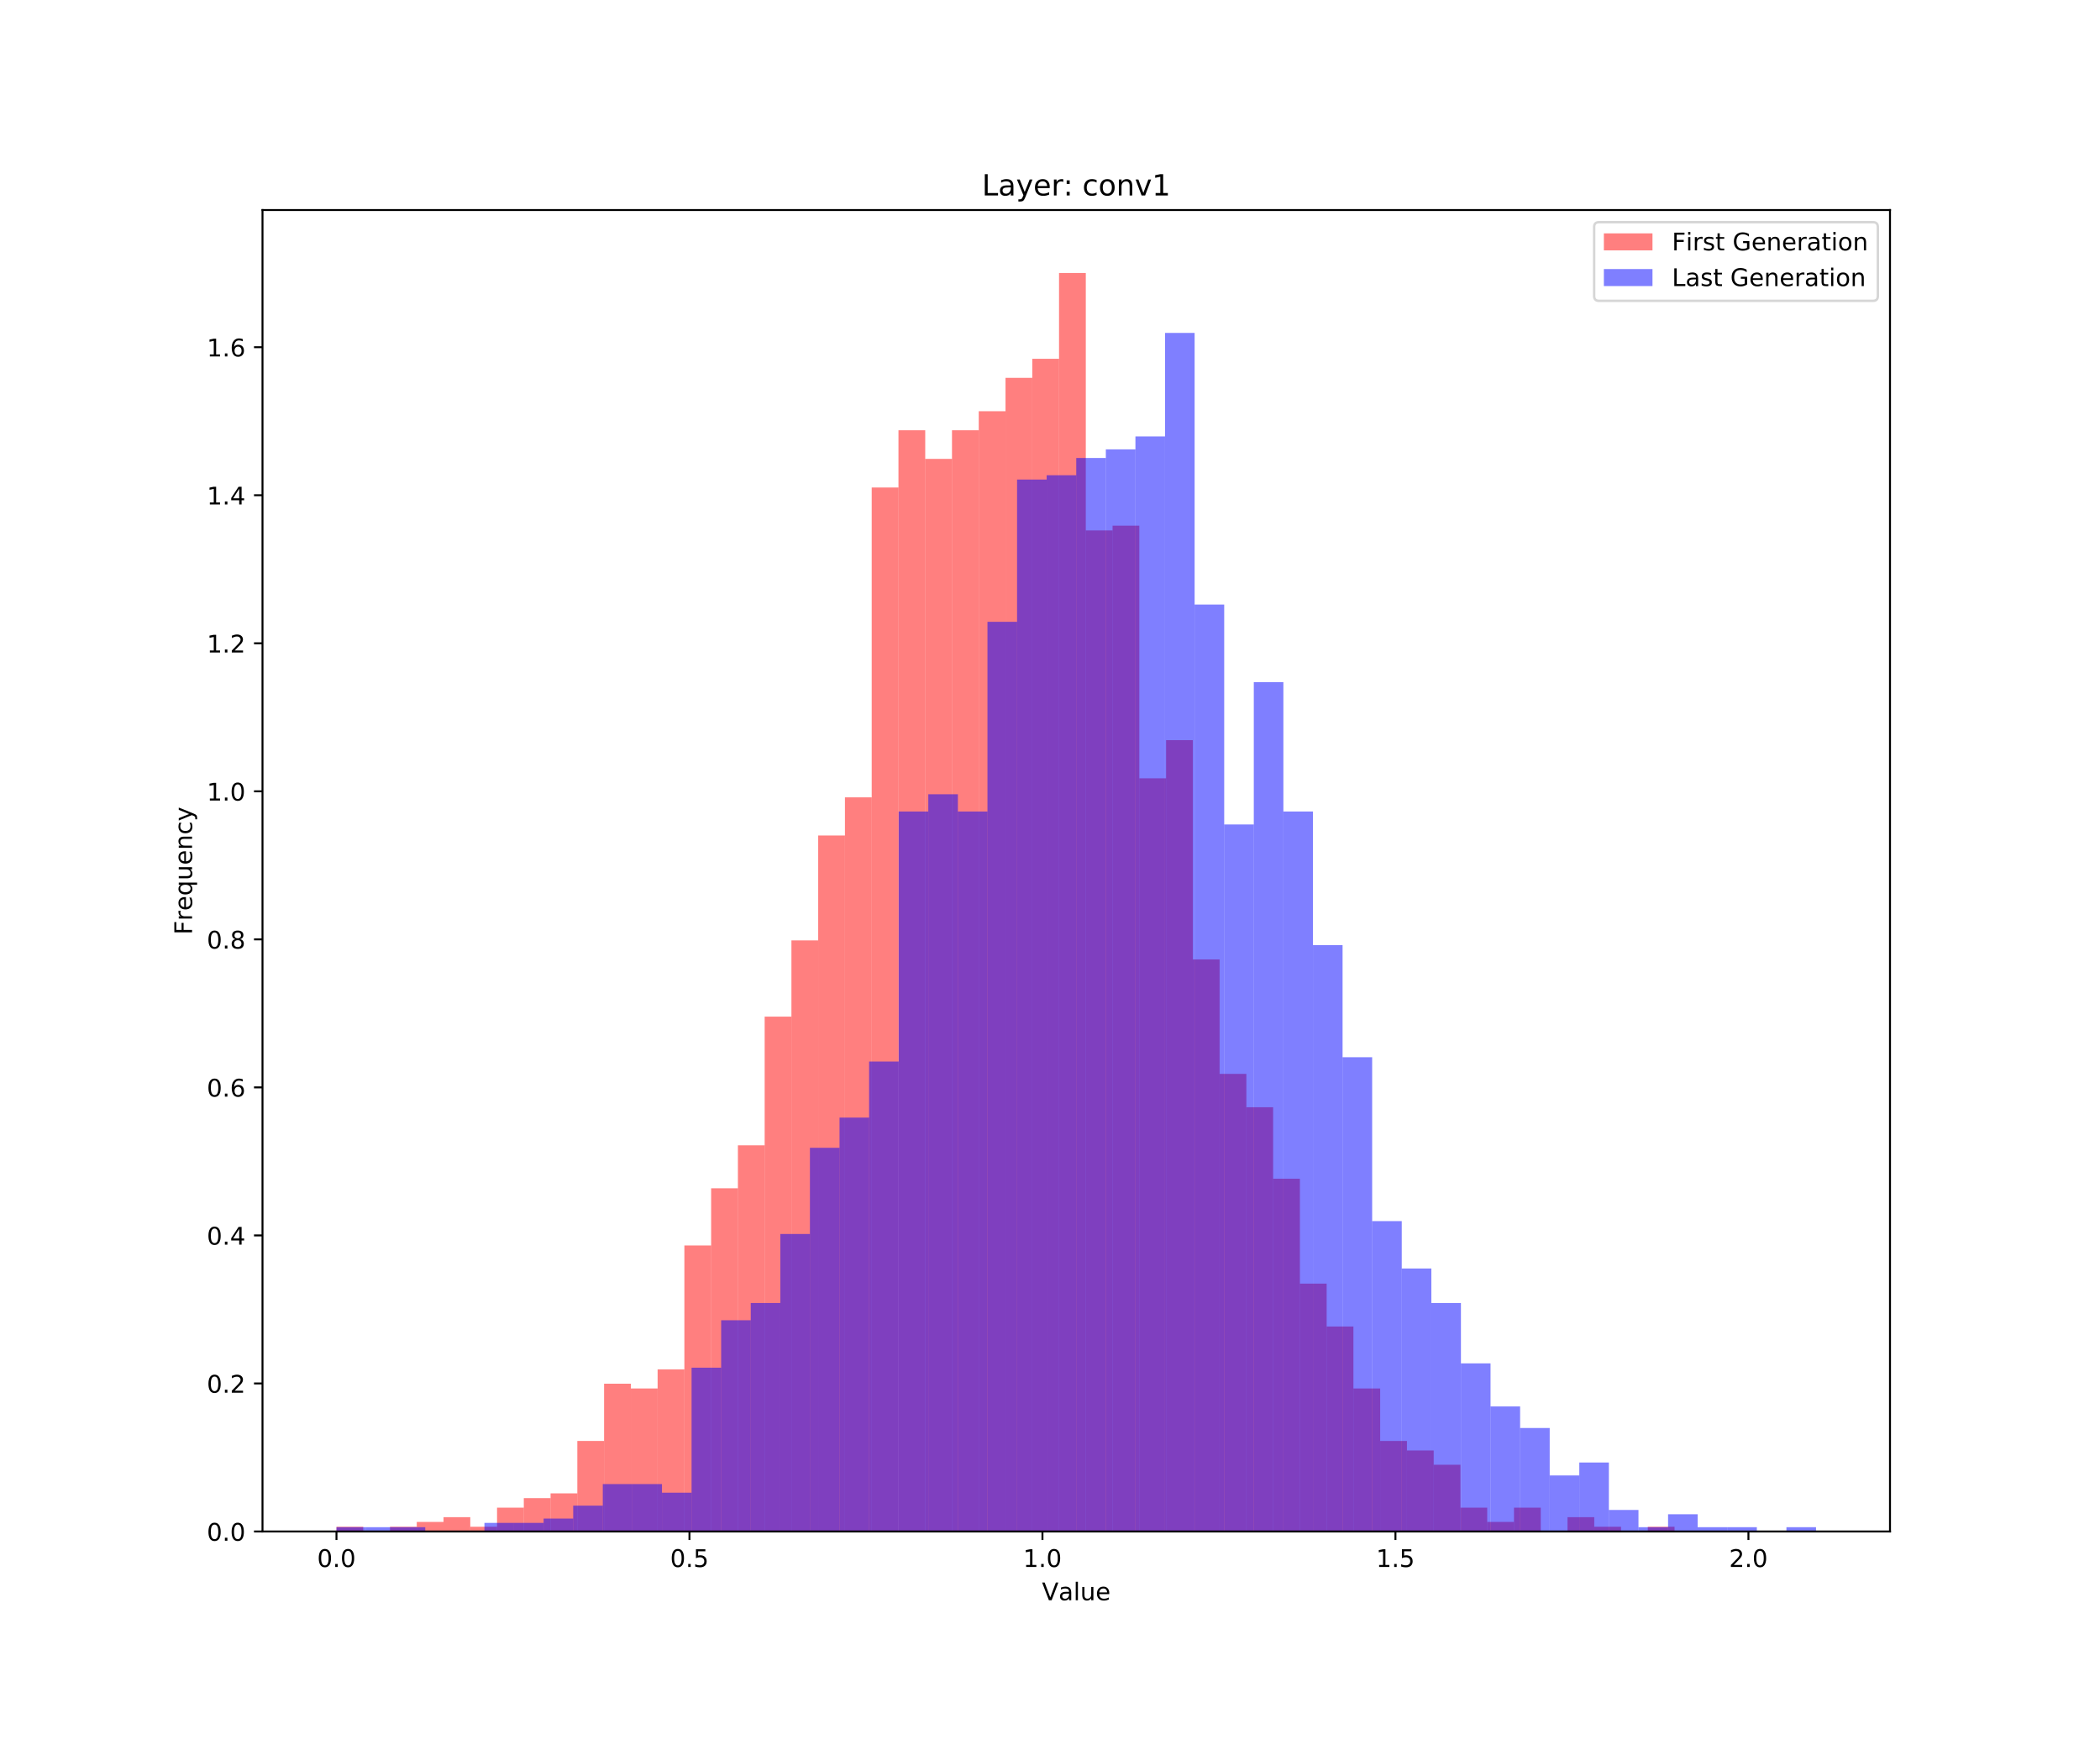 <?xml version="1.0" encoding="utf-8" standalone="no"?>
<!DOCTYPE svg PUBLIC "-//W3C//DTD SVG 1.1//EN"
  "http://www.w3.org/Graphics/SVG/1.1/DTD/svg11.dtd">
<!-- Created with matplotlib (https://matplotlib.org/) -->
<svg height="720pt" version="1.1" viewBox="0 0 864 720" width="864pt" xmlns="http://www.w3.org/2000/svg" xmlns:xlink="http://www.w3.org/1999/xlink">
 <defs>
  <style type="text/css">
*{stroke-linecap:butt;stroke-linejoin:round;white-space:pre;}
  </style>
 </defs>
 <g id="figure_1">
  <g id="patch_1">
   <path d="M 0 720 
L 864 720 
L 864 0 
L 0 0 
z
" style="fill:#ffffff;"/>
  </g>
  <g id="axes_1">
   <g id="patch_2">
    <path d="M 108 630 
L 777.6 630 
L 777.6 86.4 
L 108 86.4 
z
" style="fill:#ffffff;"/>
   </g>
   <g id="patch_3">
    <path clip-path="url(#pdf6b5f1005)" d="M 138.436 630 
L 149.447 630 
L 149.447 628.039 
L 138.436 628.039 
z
" style="fill:#ff0000;opacity:0.5;"/>
   </g>
   <g id="patch_4">
    <path clip-path="url(#pdf6b5f1005)" d="M 149.447 630 
L 160.457 630 
L 160.457 630 
L 149.447 630 
z
" style="fill:#ff0000;opacity:0.5;"/>
   </g>
   <g id="patch_5">
    <path clip-path="url(#pdf6b5f1005)" d="M 160.457 630 
L 171.468 630 
L 171.468 628.039 
L 160.457 628.039 
z
" style="fill:#ff0000;opacity:0.5;"/>
   </g>
   <g id="patch_6">
    <path clip-path="url(#pdf6b5f1005)" d="M 171.468 630 
L 182.478 630 
L 182.478 626.078 
L 171.468 626.078 
z
" style="fill:#ff0000;opacity:0.5;"/>
   </g>
   <g id="patch_7">
    <path clip-path="url(#pdf6b5f1005)" d="M 182.478 630 
L 193.488 630 
L 193.488 624.117 
L 182.478 624.117 
z
" style="fill:#ff0000;opacity:0.5;"/>
   </g>
   <g id="patch_8">
    <path clip-path="url(#pdf6b5f1005)" d="M 193.488 630 
L 204.499 630 
L 204.499 628.039 
L 193.488 628.039 
z
" style="fill:#ff0000;opacity:0.5;"/>
   </g>
   <g id="patch_9">
    <path clip-path="url(#pdf6b5f1005)" d="M 204.499 630 
L 215.509 630 
L 215.509 620.195 
L 204.499 620.195 
z
" style="fill:#ff0000;opacity:0.5;"/>
   </g>
   <g id="patch_10">
    <path clip-path="url(#pdf6b5f1005)" d="M 215.509 630 
L 226.52 630 
L 226.52 616.273 
L 215.509 616.273 
z
" style="fill:#ff0000;opacity:0.5;"/>
   </g>
   <g id="patch_11">
    <path clip-path="url(#pdf6b5f1005)" d="M 226.52 630 
L 237.53 630 
L 237.53 614.312 
L 226.52 614.312 
z
" style="fill:#ff0000;opacity:0.5;"/>
   </g>
   <g id="patch_12">
    <path clip-path="url(#pdf6b5f1005)" d="M 237.53 630 
L 248.541 630 
L 248.541 592.74 
L 237.53 592.74 
z
" style="fill:#ff0000;opacity:0.5;"/>
   </g>
   <g id="patch_13">
    <path clip-path="url(#pdf6b5f1005)" d="M 248.541 630 
L 259.551 630 
L 259.551 569.208 
L 248.541 569.208 
z
" style="fill:#ff0000;opacity:0.5;"/>
   </g>
   <g id="patch_14">
    <path clip-path="url(#pdf6b5f1005)" d="M 259.551 630 
L 270.561 630 
L 270.561 571.169 
L 259.551 571.169 
z
" style="fill:#ff0000;opacity:0.5;"/>
   </g>
   <g id="patch_15">
    <path clip-path="url(#pdf6b5f1005)" d="M 270.561 630 
L 281.572 630 
L 281.572 563.325 
L 270.561 563.325 
z
" style="fill:#ff0000;opacity:0.5;"/>
   </g>
   <g id="patch_16">
    <path clip-path="url(#pdf6b5f1005)" d="M 281.572 630 
L 292.582 630 
L 292.582 512.338 
L 281.572 512.338 
z
" style="fill:#ff0000;opacity:0.5;"/>
   </g>
   <g id="patch_17">
    <path clip-path="url(#pdf6b5f1005)" d="M 292.582 630 
L 303.593 630 
L 303.593 488.805 
L 292.582 488.805 
z
" style="fill:#ff0000;opacity:0.5;"/>
   </g>
   <g id="patch_18">
    <path clip-path="url(#pdf6b5f1005)" d="M 303.593 630 
L 314.603 630 
L 314.603 471.156 
L 303.593 471.156 
z
" style="fill:#ff0000;opacity:0.5;"/>
   </g>
   <g id="patch_19">
    <path clip-path="url(#pdf6b5f1005)" d="M 314.603 630 
L 325.614 630 
L 325.614 418.208 
L 314.603 418.208 
z
" style="fill:#ff0000;opacity:0.5;"/>
   </g>
   <g id="patch_20">
    <path clip-path="url(#pdf6b5f1005)" d="M 325.614 630 
L 336.624 630 
L 336.624 386.831 
L 325.614 386.831 
z
" style="fill:#ff0000;opacity:0.5;"/>
   </g>
   <g id="patch_21">
    <path clip-path="url(#pdf6b5f1005)" d="M 336.624 630 
L 347.634 630 
L 347.634 343.688 
L 336.624 343.688 
z
" style="fill:#ff0000;opacity:0.5;"/>
   </g>
   <g id="patch_22">
    <path clip-path="url(#pdf6b5f1005)" d="M 347.634 630 
L 358.645 630 
L 358.645 328 
L 347.634 328 
z
" style="fill:#ff0000;opacity:0.5;"/>
   </g>
   <g id="patch_23">
    <path clip-path="url(#pdf6b5f1005)" d="M 358.645 630 
L 369.655 630 
L 369.655 200.532 
L 358.645 200.532 
z
" style="fill:#ff0000;opacity:0.5;"/>
   </g>
   <g id="patch_24">
    <path clip-path="url(#pdf6b5f1005)" d="M 369.655 630 
L 380.666 630 
L 380.666 177 
L 369.655 177 
z
" style="fill:#ff0000;opacity:0.5;"/>
   </g>
   <g id="patch_25">
    <path clip-path="url(#pdf6b5f1005)" d="M 380.666 630 
L 391.676 630 
L 391.676 188.766 
L 380.666 188.766 
z
" style="fill:#ff0000;opacity:0.5;"/>
   </g>
   <g id="patch_26">
    <path clip-path="url(#pdf6b5f1005)" d="M 391.676 630 
L 402.687 630 
L 402.687 177 
L 391.676 177 
z
" style="fill:#ff0000;opacity:0.5;"/>
   </g>
   <g id="patch_27">
    <path clip-path="url(#pdf6b5f1005)" d="M 402.687 630 
L 413.697 630 
L 413.697 169.156 
L 402.687 169.156 
z
" style="fill:#ff0000;opacity:0.5;"/>
   </g>
   <g id="patch_28">
    <path clip-path="url(#pdf6b5f1005)" d="M 413.697 630 
L 424.707 630 
L 424.707 155.429 
L 413.697 155.429 
z
" style="fill:#ff0000;opacity:0.5;"/>
   </g>
   <g id="patch_29">
    <path clip-path="url(#pdf6b5f1005)" d="M 424.707 630 
L 435.718 630 
L 435.718 147.584 
L 424.707 147.584 
z
" style="fill:#ff0000;opacity:0.5;"/>
   </g>
   <g id="patch_30">
    <path clip-path="url(#pdf6b5f1005)" d="M 435.718 630 
L 446.728 630 
L 446.728 112.286 
L 435.718 112.286 
z
" style="fill:#ff0000;opacity:0.5;"/>
   </g>
   <g id="patch_31">
    <path clip-path="url(#pdf6b5f1005)" d="M 446.728 630 
L 457.739 630 
L 457.739 218.182 
L 446.728 218.182 
z
" style="fill:#ff0000;opacity:0.5;"/>
   </g>
   <g id="patch_32">
    <path clip-path="url(#pdf6b5f1005)" d="M 457.739 630 
L 468.749 630 
L 468.749 216.221 
L 457.739 216.221 
z
" style="fill:#ff0000;opacity:0.5;"/>
   </g>
   <g id="patch_33">
    <path clip-path="url(#pdf6b5f1005)" d="M 468.749 630 
L 479.76 630 
L 479.76 320.156 
L 468.749 320.156 
z
" style="fill:#ff0000;opacity:0.5;"/>
   </g>
   <g id="patch_34">
    <path clip-path="url(#pdf6b5f1005)" d="M 479.76 630 
L 490.77 630 
L 490.77 304.468 
L 479.76 304.468 
z
" style="fill:#ff0000;opacity:0.5;"/>
   </g>
   <g id="patch_35">
    <path clip-path="url(#pdf6b5f1005)" d="M 490.77 630 
L 501.78 630 
L 501.78 394.675 
L 490.77 394.675 
z
" style="fill:#ff0000;opacity:0.5;"/>
   </g>
   <g id="patch_36">
    <path clip-path="url(#pdf6b5f1005)" d="M 501.78 630 
L 512.791 630 
L 512.791 441.74 
L 501.78 441.74 
z
" style="fill:#ff0000;opacity:0.5;"/>
   </g>
   <g id="patch_37">
    <path clip-path="url(#pdf6b5f1005)" d="M 512.791 630 
L 523.801 630 
L 523.801 455.468 
L 512.791 455.468 
z
" style="fill:#ff0000;opacity:0.5;"/>
   </g>
   <g id="patch_38">
    <path clip-path="url(#pdf6b5f1005)" d="M 523.801 630 
L 534.812 630 
L 534.812 484.883 
L 523.801 484.883 
z
" style="fill:#ff0000;opacity:0.5;"/>
   </g>
   <g id="patch_39">
    <path clip-path="url(#pdf6b5f1005)" d="M 534.812 630 
L 545.822 630 
L 545.822 528.026 
L 534.812 528.026 
z
" style="fill:#ff0000;opacity:0.5;"/>
   </g>
   <g id="patch_40">
    <path clip-path="url(#pdf6b5f1005)" d="M 545.822 630 
L 556.833 630 
L 556.833 545.675 
L 545.822 545.675 
z
" style="fill:#ff0000;opacity:0.5;"/>
   </g>
   <g id="patch_41">
    <path clip-path="url(#pdf6b5f1005)" d="M 556.833 630 
L 567.843 630 
L 567.843 571.169 
L 556.833 571.169 
z
" style="fill:#ff0000;opacity:0.5;"/>
   </g>
   <g id="patch_42">
    <path clip-path="url(#pdf6b5f1005)" d="M 567.843 630 
L 578.853 630 
L 578.853 592.74 
L 567.843 592.74 
z
" style="fill:#ff0000;opacity:0.5;"/>
   </g>
   <g id="patch_43">
    <path clip-path="url(#pdf6b5f1005)" d="M 578.853 630 
L 589.864 630 
L 589.864 596.662 
L 578.853 596.662 
z
" style="fill:#ff0000;opacity:0.5;"/>
   </g>
   <g id="patch_44">
    <path clip-path="url(#pdf6b5f1005)" d="M 589.864 630 
L 600.874 630 
L 600.874 602.545 
L 589.864 602.545 
z
" style="fill:#ff0000;opacity:0.5;"/>
   </g>
   <g id="patch_45">
    <path clip-path="url(#pdf6b5f1005)" d="M 600.874 630 
L 611.885 630 
L 611.885 620.195 
L 600.874 620.195 
z
" style="fill:#ff0000;opacity:0.5;"/>
   </g>
   <g id="patch_46">
    <path clip-path="url(#pdf6b5f1005)" d="M 611.885 630 
L 622.895 630 
L 622.895 626.078 
L 611.885 626.078 
z
" style="fill:#ff0000;opacity:0.5;"/>
   </g>
   <g id="patch_47">
    <path clip-path="url(#pdf6b5f1005)" d="M 622.895 630 
L 633.906 630 
L 633.906 620.195 
L 622.895 620.195 
z
" style="fill:#ff0000;opacity:0.5;"/>
   </g>
   <g id="patch_48">
    <path clip-path="url(#pdf6b5f1005)" d="M 633.906 630 
L 644.916 630 
L 644.916 630 
L 633.906 630 
z
" style="fill:#ff0000;opacity:0.5;"/>
   </g>
   <g id="patch_49">
    <path clip-path="url(#pdf6b5f1005)" d="M 644.916 630 
L 655.926 630 
L 655.926 624.117 
L 644.916 624.117 
z
" style="fill:#ff0000;opacity:0.5;"/>
   </g>
   <g id="patch_50">
    <path clip-path="url(#pdf6b5f1005)" d="M 655.926 630 
L 666.937 630 
L 666.937 628.039 
L 655.926 628.039 
z
" style="fill:#ff0000;opacity:0.5;"/>
   </g>
   <g id="patch_51">
    <path clip-path="url(#pdf6b5f1005)" d="M 666.937 630 
L 677.947 630 
L 677.947 630 
L 666.937 630 
z
" style="fill:#ff0000;opacity:0.5;"/>
   </g>
   <g id="patch_52">
    <path clip-path="url(#pdf6b5f1005)" d="M 677.947 630 
L 688.958 630 
L 688.958 628.039 
L 677.947 628.039 
z
" style="fill:#ff0000;opacity:0.5;"/>
   </g>
   <g id="patch_53">
    <path clip-path="url(#pdf6b5f1005)" d="M 138.436 630 
L 150.611 630 
L 150.611 628.226 
L 138.436 628.226 
z
" style="fill:#0000ff;opacity:0.5;"/>
   </g>
   <g id="patch_54">
    <path clip-path="url(#pdf6b5f1005)" d="M 150.611 630 
L 162.785 630 
L 162.785 628.226 
L 150.611 628.226 
z
" style="fill:#0000ff;opacity:0.5;"/>
   </g>
   <g id="patch_55">
    <path clip-path="url(#pdf6b5f1005)" d="M 162.785 630 
L 174.96 630 
L 174.96 628.226 
L 162.785 628.226 
z
" style="fill:#0000ff;opacity:0.5;"/>
   </g>
   <g id="patch_56">
    <path clip-path="url(#pdf6b5f1005)" d="M 174.96 630 
L 187.135 630 
L 187.135 630 
L 174.96 630 
z
" style="fill:#0000ff;opacity:0.5;"/>
   </g>
   <g id="patch_57">
    <path clip-path="url(#pdf6b5f1005)" d="M 187.135 630 
L 199.309 630 
L 199.309 630 
L 187.135 630 
z
" style="fill:#0000ff;opacity:0.5;"/>
   </g>
   <g id="patch_58">
    <path clip-path="url(#pdf6b5f1005)" d="M 199.309 630 
L 211.484 630 
L 211.484 626.453 
L 199.309 626.453 
z
" style="fill:#0000ff;opacity:0.5;"/>
   </g>
   <g id="patch_59">
    <path clip-path="url(#pdf6b5f1005)" d="M 211.484 630 
L 223.658 630 
L 223.658 626.453 
L 211.484 626.453 
z
" style="fill:#0000ff;opacity:0.5;"/>
   </g>
   <g id="patch_60">
    <path clip-path="url(#pdf6b5f1005)" d="M 223.658 630 
L 235.833 630 
L 235.833 624.679 
L 223.658 624.679 
z
" style="fill:#0000ff;opacity:0.5;"/>
   </g>
   <g id="patch_61">
    <path clip-path="url(#pdf6b5f1005)" d="M 235.833 630 
L 248.007 630 
L 248.007 619.359 
L 235.833 619.359 
z
" style="fill:#0000ff;opacity:0.5;"/>
   </g>
   <g id="patch_62">
    <path clip-path="url(#pdf6b5f1005)" d="M 248.007 630 
L 260.182 630 
L 260.182 610.491 
L 248.007 610.491 
z
" style="fill:#0000ff;opacity:0.5;"/>
   </g>
   <g id="patch_63">
    <path clip-path="url(#pdf6b5f1005)" d="M 260.182 630 
L 272.356 630 
L 272.356 610.491 
L 260.182 610.491 
z
" style="fill:#0000ff;opacity:0.5;"/>
   </g>
   <g id="patch_64">
    <path clip-path="url(#pdf6b5f1005)" d="M 272.356 630 
L 284.531 630 
L 284.531 614.038 
L 272.356 614.038 
z
" style="fill:#0000ff;opacity:0.5;"/>
   </g>
   <g id="patch_65">
    <path clip-path="url(#pdf6b5f1005)" d="M 284.531 630 
L 296.705 630 
L 296.705 562.606 
L 284.531 562.606 
z
" style="fill:#0000ff;opacity:0.5;"/>
   </g>
   <g id="patch_66">
    <path clip-path="url(#pdf6b5f1005)" d="M 296.705 630 
L 308.88 630 
L 308.88 543.097 
L 296.705 543.097 
z
" style="fill:#0000ff;opacity:0.5;"/>
   </g>
   <g id="patch_67">
    <path clip-path="url(#pdf6b5f1005)" d="M 308.88 630 
L 321.055 630 
L 321.055 536.003 
L 308.88 536.003 
z
" style="fill:#0000ff;opacity:0.5;"/>
   </g>
   <g id="patch_68">
    <path clip-path="url(#pdf6b5f1005)" d="M 321.055 630 
L 333.229 630 
L 333.229 507.627 
L 321.055 507.627 
z
" style="fill:#0000ff;opacity:0.5;"/>
   </g>
   <g id="patch_69">
    <path clip-path="url(#pdf6b5f1005)" d="M 333.229 630 
L 345.404 630 
L 345.404 472.156 
L 333.229 472.156 
z
" style="fill:#0000ff;opacity:0.5;"/>
   </g>
   <g id="patch_70">
    <path clip-path="url(#pdf6b5f1005)" d="M 345.404 630 
L 357.578 630 
L 357.578 459.741 
L 345.404 459.741 
z
" style="fill:#0000ff;opacity:0.5;"/>
   </g>
   <g id="patch_71">
    <path clip-path="url(#pdf6b5f1005)" d="M 357.578 630 
L 369.753 630 
L 369.753 436.686 
L 357.578 436.686 
z
" style="fill:#0000ff;opacity:0.5;"/>
   </g>
   <g id="patch_72">
    <path clip-path="url(#pdf6b5f1005)" d="M 369.753 630 
L 381.927 630 
L 381.927 333.821 
L 369.753 333.821 
z
" style="fill:#0000ff;opacity:0.5;"/>
   </g>
   <g id="patch_73">
    <path clip-path="url(#pdf6b5f1005)" d="M 381.927 630 
L 394.102 630 
L 394.102 326.727 
L 381.927 326.727 
z
" style="fill:#0000ff;opacity:0.5;"/>
   </g>
   <g id="patch_74">
    <path clip-path="url(#pdf6b5f1005)" d="M 394.102 630 
L 406.276 630 
L 406.276 333.821 
L 394.102 333.821 
z
" style="fill:#0000ff;opacity:0.5;"/>
   </g>
   <g id="patch_75">
    <path clip-path="url(#pdf6b5f1005)" d="M 406.276 630 
L 418.451 630 
L 418.451 255.786 
L 406.276 255.786 
z
" style="fill:#0000ff;opacity:0.5;"/>
   </g>
   <g id="patch_76">
    <path clip-path="url(#pdf6b5f1005)" d="M 418.451 630 
L 430.625 630 
L 430.625 197.26 
L 418.451 197.26 
z
" style="fill:#0000ff;opacity:0.5;"/>
   </g>
   <g id="patch_77">
    <path clip-path="url(#pdf6b5f1005)" d="M 430.625 630 
L 442.8 630 
L 442.8 195.486 
L 430.625 195.486 
z
" style="fill:#0000ff;opacity:0.5;"/>
   </g>
   <g id="patch_78">
    <path clip-path="url(#pdf6b5f1005)" d="M 442.8 630 
L 454.975 630 
L 454.975 188.392 
L 442.8 188.392 
z
" style="fill:#0000ff;opacity:0.5;"/>
   </g>
   <g id="patch_79">
    <path clip-path="url(#pdf6b5f1005)" d="M 454.975 630 
L 467.149 630 
L 467.149 184.845 
L 454.975 184.845 
z
" style="fill:#0000ff;opacity:0.5;"/>
   </g>
   <g id="patch_80">
    <path clip-path="url(#pdf6b5f1005)" d="M 467.149 630 
L 479.324 630 
L 479.324 179.524 
L 467.149 179.524 
z
" style="fill:#0000ff;opacity:0.5;"/>
   </g>
   <g id="patch_81">
    <path clip-path="url(#pdf6b5f1005)" d="M 479.324 630 
L 491.498 630 
L 491.498 136.96 
L 479.324 136.96 
z
" style="fill:#0000ff;opacity:0.5;"/>
   </g>
   <g id="patch_82">
    <path clip-path="url(#pdf6b5f1005)" d="M 491.498 630 
L 503.673 630 
L 503.673 248.692 
L 491.498 248.692 
z
" style="fill:#0000ff;opacity:0.5;"/>
   </g>
   <g id="patch_83">
    <path clip-path="url(#pdf6b5f1005)" d="M 503.673 630 
L 515.847 630 
L 515.847 339.142 
L 503.673 339.142 
z
" style="fill:#0000ff;opacity:0.5;"/>
   </g>
   <g id="patch_84">
    <path clip-path="url(#pdf6b5f1005)" d="M 515.847 630 
L 528.022 630 
L 528.022 280.615 
L 515.847 280.615 
z
" style="fill:#0000ff;opacity:0.5;"/>
   </g>
   <g id="patch_85">
    <path clip-path="url(#pdf6b5f1005)" d="M 528.022 630 
L 540.196 630 
L 540.196 333.821 
L 528.022 333.821 
z
" style="fill:#0000ff;opacity:0.5;"/>
   </g>
   <g id="patch_86">
    <path clip-path="url(#pdf6b5f1005)" d="M 540.196 630 
L 552.371 630 
L 552.371 388.8 
L 540.196 388.8 
z
" style="fill:#0000ff;opacity:0.5;"/>
   </g>
   <g id="patch_87">
    <path clip-path="url(#pdf6b5f1005)" d="M 552.371 630 
L 564.545 630 
L 564.545 434.912 
L 552.371 434.912 
z
" style="fill:#0000ff;opacity:0.5;"/>
   </g>
   <g id="patch_88">
    <path clip-path="url(#pdf6b5f1005)" d="M 564.545 630 
L 576.72 630 
L 576.72 502.306 
L 564.545 502.306 
z
" style="fill:#0000ff;opacity:0.5;"/>
   </g>
   <g id="patch_89">
    <path clip-path="url(#pdf6b5f1005)" d="M 576.72 630 
L 588.895 630 
L 588.895 521.815 
L 576.72 521.815 
z
" style="fill:#0000ff;opacity:0.5;"/>
   </g>
   <g id="patch_90">
    <path clip-path="url(#pdf6b5f1005)" d="M 588.895 630 
L 601.069 630 
L 601.069 536.003 
L 588.895 536.003 
z
" style="fill:#0000ff;opacity:0.5;"/>
   </g>
   <g id="patch_91">
    <path clip-path="url(#pdf6b5f1005)" d="M 601.069 630 
L 613.244 630 
L 613.244 560.832 
L 601.069 560.832 
z
" style="fill:#0000ff;opacity:0.5;"/>
   </g>
   <g id="patch_92">
    <path clip-path="url(#pdf6b5f1005)" d="M 613.244 630 
L 625.418 630 
L 625.418 578.568 
L 613.244 578.568 
z
" style="fill:#0000ff;opacity:0.5;"/>
   </g>
   <g id="patch_93">
    <path clip-path="url(#pdf6b5f1005)" d="M 625.418 630 
L 637.593 630 
L 637.593 587.435 
L 625.418 587.435 
z
" style="fill:#0000ff;opacity:0.5;"/>
   </g>
   <g id="patch_94">
    <path clip-path="url(#pdf6b5f1005)" d="M 637.593 630 
L 649.767 630 
L 649.767 606.944 
L 637.593 606.944 
z
" style="fill:#0000ff;opacity:0.5;"/>
   </g>
   <g id="patch_95">
    <path clip-path="url(#pdf6b5f1005)" d="M 649.767 630 
L 661.942 630 
L 661.942 601.624 
L 649.767 601.624 
z
" style="fill:#0000ff;opacity:0.5;"/>
   </g>
   <g id="patch_96">
    <path clip-path="url(#pdf6b5f1005)" d="M 661.942 630 
L 674.116 630 
L 674.116 621.132 
L 661.942 621.132 
z
" style="fill:#0000ff;opacity:0.5;"/>
   </g>
   <g id="patch_97">
    <path clip-path="url(#pdf6b5f1005)" d="M 674.116 630 
L 686.291 630 
L 686.291 628.226 
L 674.116 628.226 
z
" style="fill:#0000ff;opacity:0.5;"/>
   </g>
   <g id="patch_98">
    <path clip-path="url(#pdf6b5f1005)" d="M 686.291 630 
L 698.465 630 
L 698.465 622.906 
L 686.291 622.906 
z
" style="fill:#0000ff;opacity:0.5;"/>
   </g>
   <g id="patch_99">
    <path clip-path="url(#pdf6b5f1005)" d="M 698.465 630 
L 710.64 630 
L 710.64 628.226 
L 698.465 628.226 
z
" style="fill:#0000ff;opacity:0.5;"/>
   </g>
   <g id="patch_100">
    <path clip-path="url(#pdf6b5f1005)" d="M 710.64 630 
L 722.815 630 
L 722.815 628.226 
L 710.64 628.226 
z
" style="fill:#0000ff;opacity:0.5;"/>
   </g>
   <g id="patch_101">
    <path clip-path="url(#pdf6b5f1005)" d="M 722.815 630 
L 734.989 630 
L 734.989 630 
L 722.815 630 
z
" style="fill:#0000ff;opacity:0.5;"/>
   </g>
   <g id="patch_102">
    <path clip-path="url(#pdf6b5f1005)" d="M 734.989 630 
L 747.164 630 
L 747.164 628.226 
L 734.989 628.226 
z
" style="fill:#0000ff;opacity:0.5;"/>
   </g>
   <g id="matplotlib.axis_1">
    <g id="xtick_1">
     <g id="line2d_1">
      <defs>
       <path d="M 0 0 
L 0 3.5 
" id="mfa0a3b4ade" style="stroke:#000000;stroke-width:0.8;"/>
      </defs>
      <g>
       <use style="stroke:#000000;stroke-width:0.8;" x="138.436" xlink:href="#mfa0a3b4ade" y="630"/>
      </g>
     </g>
     <g id="text_1">
      <!-- 0.0 -->
      <defs>
       <path d="M 31.781 66.406 
Q 24.172 66.406 20.328 58.906 
Q 16.5 51.422 16.5 36.375 
Q 16.5 21.391 20.328 13.891 
Q 24.172 6.391 31.781 6.391 
Q 39.453 6.391 43.281 13.891 
Q 47.125 21.391 47.125 36.375 
Q 47.125 51.422 43.281 58.906 
Q 39.453 66.406 31.781 66.406 
z
M 31.781 74.219 
Q 44.047 74.219 50.516 64.516 
Q 56.984 54.828 56.984 36.375 
Q 56.984 17.969 50.516 8.266 
Q 44.047 -1.422 31.781 -1.422 
Q 19.531 -1.422 13.062 8.266 
Q 6.594 17.969 6.594 36.375 
Q 6.594 54.828 13.062 64.516 
Q 19.531 74.219 31.781 74.219 
z
" id="DejaVuSans-48"/>
       <path d="M 10.688 12.406 
L 21 12.406 
L 21 0 
L 10.688 0 
z
" id="DejaVuSans-46"/>
      </defs>
      <g transform="translate(130.485 644.598)scale(0.1 -0.1)">
       <use xlink:href="#DejaVuSans-48"/>
       <use x="63.623" xlink:href="#DejaVuSans-46"/>
       <use x="95.41" xlink:href="#DejaVuSans-48"/>
      </g>
     </g>
    </g>
    <g id="xtick_2">
     <g id="line2d_2">
      <g>
       <use style="stroke:#000000;stroke-width:0.8;" x="283.666" xlink:href="#mfa0a3b4ade" y="630"/>
      </g>
     </g>
     <g id="text_2">
      <!-- 0.5 -->
      <defs>
       <path d="M 10.797 72.906 
L 49.516 72.906 
L 49.516 64.594 
L 19.828 64.594 
L 19.828 46.734 
Q 21.969 47.469 24.109 47.828 
Q 26.266 48.188 28.422 48.188 
Q 40.625 48.188 47.75 41.5 
Q 54.891 34.812 54.891 23.391 
Q 54.891 11.625 47.562 5.094 
Q 40.234 -1.422 26.906 -1.422 
Q 22.312 -1.422 17.547 -0.641 
Q 12.797 0.141 7.719 1.703 
L 7.719 11.625 
Q 12.109 9.234 16.797 8.062 
Q 21.484 6.891 26.703 6.891 
Q 35.156 6.891 40.078 11.328 
Q 45.016 15.766 45.016 23.391 
Q 45.016 31 40.078 35.438 
Q 35.156 39.891 26.703 39.891 
Q 22.75 39.891 18.812 39.016 
Q 14.891 38.141 10.797 36.281 
z
" id="DejaVuSans-53"/>
      </defs>
      <g transform="translate(275.714 644.598)scale(0.1 -0.1)">
       <use xlink:href="#DejaVuSans-48"/>
       <use x="63.623" xlink:href="#DejaVuSans-46"/>
       <use x="95.41" xlink:href="#DejaVuSans-53"/>
      </g>
     </g>
    </g>
    <g id="xtick_3">
     <g id="line2d_3">
      <g>
       <use style="stroke:#000000;stroke-width:0.8;" x="428.896" xlink:href="#mfa0a3b4ade" y="630"/>
      </g>
     </g>
     <g id="text_3">
      <!-- 1.0 -->
      <defs>
       <path d="M 12.406 8.297 
L 28.516 8.297 
L 28.516 63.922 
L 10.984 60.406 
L 10.984 69.391 
L 28.422 72.906 
L 38.281 72.906 
L 38.281 8.297 
L 54.391 8.297 
L 54.391 0 
L 12.406 0 
z
" id="DejaVuSans-49"/>
      </defs>
      <g transform="translate(420.944 644.598)scale(0.1 -0.1)">
       <use xlink:href="#DejaVuSans-49"/>
       <use x="63.623" xlink:href="#DejaVuSans-46"/>
       <use x="95.41" xlink:href="#DejaVuSans-48"/>
      </g>
     </g>
    </g>
    <g id="xtick_4">
     <g id="line2d_4">
      <g>
       <use style="stroke:#000000;stroke-width:0.8;" x="574.125" xlink:href="#mfa0a3b4ade" y="630"/>
      </g>
     </g>
     <g id="text_4">
      <!-- 1.5 -->
      <g transform="translate(566.174 644.598)scale(0.1 -0.1)">
       <use xlink:href="#DejaVuSans-49"/>
       <use x="63.623" xlink:href="#DejaVuSans-46"/>
       <use x="95.41" xlink:href="#DejaVuSans-53"/>
      </g>
     </g>
    </g>
    <g id="xtick_5">
     <g id="line2d_5">
      <g>
       <use style="stroke:#000000;stroke-width:0.8;" x="719.355" xlink:href="#mfa0a3b4ade" y="630"/>
      </g>
     </g>
     <g id="text_5">
      <!-- 2.0 -->
      <defs>
       <path d="M 19.188 8.297 
L 53.609 8.297 
L 53.609 0 
L 7.328 0 
L 7.328 8.297 
Q 12.938 14.109 22.625 23.891 
Q 32.328 33.688 34.812 36.531 
Q 39.547 41.844 41.422 45.531 
Q 43.312 49.219 43.312 52.781 
Q 43.312 58.594 39.234 62.25 
Q 35.156 65.922 28.609 65.922 
Q 23.969 65.922 18.812 64.312 
Q 13.672 62.703 7.812 59.422 
L 7.812 69.391 
Q 13.766 71.781 18.938 73 
Q 24.125 74.219 28.422 74.219 
Q 39.75 74.219 46.484 68.547 
Q 53.219 62.891 53.219 53.422 
Q 53.219 48.922 51.531 44.891 
Q 49.859 40.875 45.406 35.406 
Q 44.188 33.984 37.641 27.219 
Q 31.109 20.453 19.188 8.297 
z
" id="DejaVuSans-50"/>
      </defs>
      <g transform="translate(711.403 644.598)scale(0.1 -0.1)">
       <use xlink:href="#DejaVuSans-50"/>
       <use x="63.623" xlink:href="#DejaVuSans-46"/>
       <use x="95.41" xlink:href="#DejaVuSans-48"/>
      </g>
     </g>
    </g>
    <g id="text_6">
     <!-- Value -->
     <defs>
      <path d="M 28.609 0 
L 0.781 72.906 
L 11.078 72.906 
L 34.188 11.531 
L 57.328 72.906 
L 67.578 72.906 
L 39.797 0 
z
" id="DejaVuSans-86"/>
      <path d="M 34.281 27.484 
Q 23.391 27.484 19.188 25 
Q 14.984 22.516 14.984 16.5 
Q 14.984 11.719 18.141 8.906 
Q 21.297 6.109 26.703 6.109 
Q 34.188 6.109 38.703 11.406 
Q 43.219 16.703 43.219 25.484 
L 43.219 27.484 
z
M 52.203 31.203 
L 52.203 0 
L 43.219 0 
L 43.219 8.297 
Q 40.141 3.328 35.547 0.953 
Q 30.953 -1.422 24.312 -1.422 
Q 15.922 -1.422 10.953 3.297 
Q 6 8.016 6 15.922 
Q 6 25.141 12.172 29.828 
Q 18.359 34.516 30.609 34.516 
L 43.219 34.516 
L 43.219 35.406 
Q 43.219 41.609 39.141 45 
Q 35.062 48.391 27.688 48.391 
Q 23 48.391 18.547 47.266 
Q 14.109 46.141 10.016 43.891 
L 10.016 52.203 
Q 14.938 54.109 19.578 55.047 
Q 24.219 56 28.609 56 
Q 40.484 56 46.344 49.844 
Q 52.203 43.703 52.203 31.203 
z
" id="DejaVuSans-97"/>
      <path d="M 9.422 75.984 
L 18.406 75.984 
L 18.406 0 
L 9.422 0 
z
" id="DejaVuSans-108"/>
      <path d="M 8.5 21.578 
L 8.5 54.688 
L 17.484 54.688 
L 17.484 21.922 
Q 17.484 14.156 20.5 10.266 
Q 23.531 6.391 29.594 6.391 
Q 36.859 6.391 41.078 11.031 
Q 45.312 15.672 45.312 23.688 
L 45.312 54.688 
L 54.297 54.688 
L 54.297 0 
L 45.312 0 
L 45.312 8.406 
Q 42.047 3.422 37.719 1 
Q 33.406 -1.422 27.688 -1.422 
Q 18.266 -1.422 13.375 4.438 
Q 8.5 10.297 8.5 21.578 
z
M 31.109 56 
z
" id="DejaVuSans-117"/>
      <path d="M 56.203 29.594 
L 56.203 25.203 
L 14.891 25.203 
Q 15.484 15.922 20.484 11.062 
Q 25.484 6.203 34.422 6.203 
Q 39.594 6.203 44.453 7.469 
Q 49.312 8.734 54.109 11.281 
L 54.109 2.781 
Q 49.266 0.734 44.188 -0.344 
Q 39.109 -1.422 33.891 -1.422 
Q 20.797 -1.422 13.156 6.188 
Q 5.516 13.812 5.516 26.812 
Q 5.516 40.234 12.766 48.109 
Q 20.016 56 32.328 56 
Q 43.359 56 49.781 48.891 
Q 56.203 41.797 56.203 29.594 
z
M 47.219 32.234 
Q 47.125 39.594 43.094 43.984 
Q 39.062 48.391 32.422 48.391 
Q 24.906 48.391 20.391 44.141 
Q 15.875 39.891 15.188 32.172 
z
" id="DejaVuSans-101"/>
     </defs>
     <g transform="translate(428.687 658.277)scale(0.1 -0.1)">
      <use xlink:href="#DejaVuSans-86"/>
      <use x="68.299" xlink:href="#DejaVuSans-97"/>
      <use x="129.578" xlink:href="#DejaVuSans-108"/>
      <use x="157.361" xlink:href="#DejaVuSans-117"/>
      <use x="220.74" xlink:href="#DejaVuSans-101"/>
     </g>
    </g>
   </g>
   <g id="matplotlib.axis_2">
    <g id="ytick_1">
     <g id="line2d_6">
      <defs>
       <path d="M 0 0 
L -3.5 0 
" id="mfbaec059d6" style="stroke:#000000;stroke-width:0.8;"/>
      </defs>
      <g>
       <use style="stroke:#000000;stroke-width:0.8;" x="108" xlink:href="#mfbaec059d6" y="630"/>
      </g>
     </g>
     <g id="text_7">
      <!-- 0.0 -->
      <g transform="translate(85.097 633.799)scale(0.1 -0.1)">
       <use xlink:href="#DejaVuSans-48"/>
       <use x="63.623" xlink:href="#DejaVuSans-46"/>
       <use x="95.41" xlink:href="#DejaVuSans-48"/>
      </g>
     </g>
    </g>
    <g id="ytick_2">
     <g id="line2d_7">
      <g>
       <use style="stroke:#000000;stroke-width:0.8;" x="108" xlink:href="#mfbaec059d6" y="569.103"/>
      </g>
     </g>
     <g id="text_8">
      <!-- 0.2 -->
      <g transform="translate(85.097 572.902)scale(0.1 -0.1)">
       <use xlink:href="#DejaVuSans-48"/>
       <use x="63.623" xlink:href="#DejaVuSans-46"/>
       <use x="95.41" xlink:href="#DejaVuSans-50"/>
      </g>
     </g>
    </g>
    <g id="ytick_3">
     <g id="line2d_8">
      <g>
       <use style="stroke:#000000;stroke-width:0.8;" x="108" xlink:href="#mfbaec059d6" y="508.206"/>
      </g>
     </g>
     <g id="text_9">
      <!-- 0.4 -->
      <defs>
       <path d="M 37.797 64.312 
L 12.891 25.391 
L 37.797 25.391 
z
M 35.203 72.906 
L 47.609 72.906 
L 47.609 25.391 
L 58.016 25.391 
L 58.016 17.188 
L 47.609 17.188 
L 47.609 0 
L 37.797 0 
L 37.797 17.188 
L 4.891 17.188 
L 4.891 26.703 
z
" id="DejaVuSans-52"/>
      </defs>
      <g transform="translate(85.097 512.005)scale(0.1 -0.1)">
       <use xlink:href="#DejaVuSans-48"/>
       <use x="63.623" xlink:href="#DejaVuSans-46"/>
       <use x="95.41" xlink:href="#DejaVuSans-52"/>
      </g>
     </g>
    </g>
    <g id="ytick_4">
     <g id="line2d_9">
      <g>
       <use style="stroke:#000000;stroke-width:0.8;" x="108" xlink:href="#mfbaec059d6" y="447.309"/>
      </g>
     </g>
     <g id="text_10">
      <!-- 0.6 -->
      <defs>
       <path d="M 33.016 40.375 
Q 26.375 40.375 22.484 35.828 
Q 18.609 31.297 18.609 23.391 
Q 18.609 15.531 22.484 10.953 
Q 26.375 6.391 33.016 6.391 
Q 39.656 6.391 43.531 10.953 
Q 47.406 15.531 47.406 23.391 
Q 47.406 31.297 43.531 35.828 
Q 39.656 40.375 33.016 40.375 
z
M 52.594 71.297 
L 52.594 62.312 
Q 48.875 64.062 45.094 64.984 
Q 41.312 65.922 37.594 65.922 
Q 27.828 65.922 22.672 59.328 
Q 17.531 52.734 16.797 39.406 
Q 19.672 43.656 24.016 45.922 
Q 28.375 48.188 33.594 48.188 
Q 44.578 48.188 50.953 41.516 
Q 57.328 34.859 57.328 23.391 
Q 57.328 12.156 50.688 5.359 
Q 44.047 -1.422 33.016 -1.422 
Q 20.359 -1.422 13.672 8.266 
Q 6.984 17.969 6.984 36.375 
Q 6.984 53.656 15.188 63.938 
Q 23.391 74.219 37.203 74.219 
Q 40.922 74.219 44.703 73.484 
Q 48.484 72.75 52.594 71.297 
z
" id="DejaVuSans-54"/>
      </defs>
      <g transform="translate(85.097 451.109)scale(0.1 -0.1)">
       <use xlink:href="#DejaVuSans-48"/>
       <use x="63.623" xlink:href="#DejaVuSans-46"/>
       <use x="95.41" xlink:href="#DejaVuSans-54"/>
      </g>
     </g>
    </g>
    <g id="ytick_5">
     <g id="line2d_10">
      <g>
       <use style="stroke:#000000;stroke-width:0.8;" x="108" xlink:href="#mfbaec059d6" y="386.413"/>
      </g>
     </g>
     <g id="text_11">
      <!-- 0.8 -->
      <defs>
       <path d="M 31.781 34.625 
Q 24.75 34.625 20.719 30.859 
Q 16.703 27.094 16.703 20.516 
Q 16.703 13.922 20.719 10.156 
Q 24.75 6.391 31.781 6.391 
Q 38.812 6.391 42.859 10.172 
Q 46.922 13.969 46.922 20.516 
Q 46.922 27.094 42.891 30.859 
Q 38.875 34.625 31.781 34.625 
z
M 21.922 38.812 
Q 15.578 40.375 12.031 44.719 
Q 8.5 49.078 8.5 55.328 
Q 8.5 64.062 14.719 69.141 
Q 20.953 74.219 31.781 74.219 
Q 42.672 74.219 48.875 69.141 
Q 55.078 64.062 55.078 55.328 
Q 55.078 49.078 51.531 44.719 
Q 48 40.375 41.703 38.812 
Q 48.828 37.156 52.797 32.312 
Q 56.781 27.484 56.781 20.516 
Q 56.781 9.906 50.312 4.234 
Q 43.844 -1.422 31.781 -1.422 
Q 19.734 -1.422 13.25 4.234 
Q 6.781 9.906 6.781 20.516 
Q 6.781 27.484 10.781 32.312 
Q 14.797 37.156 21.922 38.812 
z
M 18.312 54.391 
Q 18.312 48.734 21.844 45.562 
Q 25.391 42.391 31.781 42.391 
Q 38.141 42.391 41.719 45.562 
Q 45.312 48.734 45.312 54.391 
Q 45.312 60.062 41.719 63.234 
Q 38.141 66.406 31.781 66.406 
Q 25.391 66.406 21.844 63.234 
Q 18.312 60.062 18.312 54.391 
z
" id="DejaVuSans-56"/>
      </defs>
      <g transform="translate(85.097 390.212)scale(0.1 -0.1)">
       <use xlink:href="#DejaVuSans-48"/>
       <use x="63.623" xlink:href="#DejaVuSans-46"/>
       <use x="95.41" xlink:href="#DejaVuSans-56"/>
      </g>
     </g>
    </g>
    <g id="ytick_6">
     <g id="line2d_11">
      <g>
       <use style="stroke:#000000;stroke-width:0.8;" x="108" xlink:href="#mfbaec059d6" y="325.516"/>
      </g>
     </g>
     <g id="text_12">
      <!-- 1.0 -->
      <g transform="translate(85.097 329.315)scale(0.1 -0.1)">
       <use xlink:href="#DejaVuSans-49"/>
       <use x="63.623" xlink:href="#DejaVuSans-46"/>
       <use x="95.41" xlink:href="#DejaVuSans-48"/>
      </g>
     </g>
    </g>
    <g id="ytick_7">
     <g id="line2d_12">
      <g>
       <use style="stroke:#000000;stroke-width:0.8;" x="108" xlink:href="#mfbaec059d6" y="264.619"/>
      </g>
     </g>
     <g id="text_13">
      <!-- 1.2 -->
      <g transform="translate(85.097 268.418)scale(0.1 -0.1)">
       <use xlink:href="#DejaVuSans-49"/>
       <use x="63.623" xlink:href="#DejaVuSans-46"/>
       <use x="95.41" xlink:href="#DejaVuSans-50"/>
      </g>
     </g>
    </g>
    <g id="ytick_8">
     <g id="line2d_13">
      <g>
       <use style="stroke:#000000;stroke-width:0.8;" x="108" xlink:href="#mfbaec059d6" y="203.722"/>
      </g>
     </g>
     <g id="text_14">
      <!-- 1.4 -->
      <g transform="translate(85.097 207.521)scale(0.1 -0.1)">
       <use xlink:href="#DejaVuSans-49"/>
       <use x="63.623" xlink:href="#DejaVuSans-46"/>
       <use x="95.41" xlink:href="#DejaVuSans-52"/>
      </g>
     </g>
    </g>
    <g id="ytick_9">
     <g id="line2d_14">
      <g>
       <use style="stroke:#000000;stroke-width:0.8;" x="108" xlink:href="#mfbaec059d6" y="142.825"/>
      </g>
     </g>
     <g id="text_15">
      <!-- 1.6 -->
      <g transform="translate(85.097 146.624)scale(0.1 -0.1)">
       <use xlink:href="#DejaVuSans-49"/>
       <use x="63.623" xlink:href="#DejaVuSans-46"/>
       <use x="95.41" xlink:href="#DejaVuSans-54"/>
      </g>
     </g>
    </g>
    <g id="text_16">
     <!-- Frequency -->
     <defs>
      <path d="M 9.812 72.906 
L 51.703 72.906 
L 51.703 64.594 
L 19.672 64.594 
L 19.672 43.109 
L 48.578 43.109 
L 48.578 34.812 
L 19.672 34.812 
L 19.672 0 
L 9.812 0 
z
" id="DejaVuSans-70"/>
      <path d="M 41.109 46.297 
Q 39.594 47.172 37.812 47.578 
Q 36.031 48 33.891 48 
Q 26.266 48 22.188 43.047 
Q 18.109 38.094 18.109 28.812 
L 18.109 0 
L 9.078 0 
L 9.078 54.688 
L 18.109 54.688 
L 18.109 46.188 
Q 20.953 51.172 25.484 53.578 
Q 30.031 56 36.531 56 
Q 37.453 56 38.578 55.875 
Q 39.703 55.766 41.062 55.516 
z
" id="DejaVuSans-114"/>
      <path d="M 14.797 27.297 
Q 14.797 17.391 18.875 11.75 
Q 22.953 6.109 30.078 6.109 
Q 37.203 6.109 41.297 11.75 
Q 45.406 17.391 45.406 27.297 
Q 45.406 37.203 41.297 42.844 
Q 37.203 48.484 30.078 48.484 
Q 22.953 48.484 18.875 42.844 
Q 14.797 37.203 14.797 27.297 
z
M 45.406 8.203 
Q 42.578 3.328 38.25 0.953 
Q 33.938 -1.422 27.875 -1.422 
Q 17.969 -1.422 11.734 6.484 
Q 5.516 14.406 5.516 27.297 
Q 5.516 40.188 11.734 48.094 
Q 17.969 56 27.875 56 
Q 33.938 56 38.25 53.625 
Q 42.578 51.266 45.406 46.391 
L 45.406 54.688 
L 54.391 54.688 
L 54.391 -20.797 
L 45.406 -20.797 
z
" id="DejaVuSans-113"/>
      <path d="M 54.891 33.016 
L 54.891 0 
L 45.906 0 
L 45.906 32.719 
Q 45.906 40.484 42.875 44.328 
Q 39.844 48.188 33.797 48.188 
Q 26.516 48.188 22.312 43.547 
Q 18.109 38.922 18.109 30.906 
L 18.109 0 
L 9.078 0 
L 9.078 54.688 
L 18.109 54.688 
L 18.109 46.188 
Q 21.344 51.125 25.703 53.562 
Q 30.078 56 35.797 56 
Q 45.219 56 50.047 50.172 
Q 54.891 44.344 54.891 33.016 
z
" id="DejaVuSans-110"/>
      <path d="M 48.781 52.594 
L 48.781 44.188 
Q 44.969 46.297 41.141 47.344 
Q 37.312 48.391 33.406 48.391 
Q 24.656 48.391 19.812 42.844 
Q 14.984 37.312 14.984 27.297 
Q 14.984 17.281 19.812 11.734 
Q 24.656 6.203 33.406 6.203 
Q 37.312 6.203 41.141 7.25 
Q 44.969 8.297 48.781 10.406 
L 48.781 2.094 
Q 45.016 0.344 40.984 -0.531 
Q 36.969 -1.422 32.422 -1.422 
Q 20.062 -1.422 12.781 6.344 
Q 5.516 14.109 5.516 27.297 
Q 5.516 40.672 12.859 48.328 
Q 20.219 56 33.016 56 
Q 37.156 56 41.109 55.141 
Q 45.062 54.297 48.781 52.594 
z
" id="DejaVuSans-99"/>
      <path d="M 32.172 -5.078 
Q 28.375 -14.844 24.75 -17.812 
Q 21.141 -20.797 15.094 -20.797 
L 7.906 -20.797 
L 7.906 -13.281 
L 13.188 -13.281 
Q 16.891 -13.281 18.938 -11.516 
Q 21 -9.766 23.484 -3.219 
L 25.094 0.875 
L 2.984 54.688 
L 12.5 54.688 
L 29.594 11.922 
L 46.688 54.688 
L 56.203 54.688 
z
" id="DejaVuSans-121"/>
     </defs>
     <g transform="translate(79.017 384.498)rotate(-90)scale(0.1 -0.1)">
      <use xlink:href="#DejaVuSans-70"/>
      <use x="57.41" xlink:href="#DejaVuSans-114"/>
      <use x="98.492" xlink:href="#DejaVuSans-101"/>
      <use x="160.016" xlink:href="#DejaVuSans-113"/>
      <use x="223.492" xlink:href="#DejaVuSans-117"/>
      <use x="286.871" xlink:href="#DejaVuSans-101"/>
      <use x="348.395" xlink:href="#DejaVuSans-110"/>
      <use x="411.773" xlink:href="#DejaVuSans-99"/>
      <use x="466.754" xlink:href="#DejaVuSans-121"/>
     </g>
    </g>
   </g>
   <g id="patch_103">
    <path d="M 108 630 
L 108 86.4 
" style="fill:none;stroke:#000000;stroke-linecap:square;stroke-linejoin:miter;stroke-width:0.8;"/>
   </g>
   <g id="patch_104">
    <path d="M 777.6 630 
L 777.6 86.4 
" style="fill:none;stroke:#000000;stroke-linecap:square;stroke-linejoin:miter;stroke-width:0.8;"/>
   </g>
   <g id="patch_105">
    <path d="M 108 630 
L 777.6 630 
" style="fill:none;stroke:#000000;stroke-linecap:square;stroke-linejoin:miter;stroke-width:0.8;"/>
   </g>
   <g id="patch_106">
    <path d="M 108 86.4 
L 777.6 86.4 
" style="fill:none;stroke:#000000;stroke-linecap:square;stroke-linejoin:miter;stroke-width:0.8;"/>
   </g>
   <g id="text_17">
    <!-- Layer: conv1 -->
    <defs>
     <path d="M 9.812 72.906 
L 19.672 72.906 
L 19.672 8.297 
L 55.172 8.297 
L 55.172 0 
L 9.812 0 
z
" id="DejaVuSans-76"/>
     <path d="M 11.719 12.406 
L 22.016 12.406 
L 22.016 0 
L 11.719 0 
z
M 11.719 51.703 
L 22.016 51.703 
L 22.016 39.312 
L 11.719 39.312 
z
" id="DejaVuSans-58"/>
     <path id="DejaVuSans-32"/>
     <path d="M 30.609 48.391 
Q 23.391 48.391 19.188 42.75 
Q 14.984 37.109 14.984 27.297 
Q 14.984 17.484 19.156 11.844 
Q 23.344 6.203 30.609 6.203 
Q 37.797 6.203 41.984 11.859 
Q 46.188 17.531 46.188 27.297 
Q 46.188 37.016 41.984 42.703 
Q 37.797 48.391 30.609 48.391 
z
M 30.609 56 
Q 42.328 56 49.016 48.375 
Q 55.719 40.766 55.719 27.297 
Q 55.719 13.875 49.016 6.219 
Q 42.328 -1.422 30.609 -1.422 
Q 18.844 -1.422 12.172 6.219 
Q 5.516 13.875 5.516 27.297 
Q 5.516 40.766 12.172 48.375 
Q 18.844 56 30.609 56 
z
" id="DejaVuSans-111"/>
     <path d="M 2.984 54.688 
L 12.5 54.688 
L 29.594 8.797 
L 46.688 54.688 
L 56.203 54.688 
L 35.688 0 
L 23.484 0 
z
" id="DejaVuSans-118"/>
    </defs>
    <g transform="translate(404.002 80.4)scale(0.12 -0.12)">
     <use xlink:href="#DejaVuSans-76"/>
     <use x="55.713" xlink:href="#DejaVuSans-97"/>
     <use x="116.992" xlink:href="#DejaVuSans-121"/>
     <use x="176.172" xlink:href="#DejaVuSans-101"/>
     <use x="237.695" xlink:href="#DejaVuSans-114"/>
     <use x="278.793" xlink:href="#DejaVuSans-58"/>
     <use x="312.484" xlink:href="#DejaVuSans-32"/>
     <use x="344.271" xlink:href="#DejaVuSans-99"/>
     <use x="399.252" xlink:href="#DejaVuSans-111"/>
     <use x="460.434" xlink:href="#DejaVuSans-110"/>
     <use x="523.812" xlink:href="#DejaVuSans-118"/>
     <use x="582.992" xlink:href="#DejaVuSans-49"/>
    </g>
   </g>
   <g id="legend_1">
    <g id="patch_107">
     <path d="M 657.877 123.756 
L 770.6 123.756 
Q 772.6 123.756 772.6 121.756 
L 772.6 93.4 
Q 772.6 91.4 770.6 91.4 
L 657.877 91.4 
Q 655.877 91.4 655.877 93.4 
L 655.877 121.756 
Q 655.877 123.756 657.877 123.756 
z
" style="fill:#ffffff;opacity:0.8;stroke:#cccccc;stroke-linejoin:miter;"/>
    </g>
    <g id="patch_108">
     <path d="M 659.877 102.998 
L 679.877 102.998 
L 679.877 95.998 
L 659.877 95.998 
z
" style="fill:#ff0000;opacity:0.5;"/>
    </g>
    <g id="text_18">
     <!-- First Generation -->
     <defs>
      <path d="M 9.422 54.688 
L 18.406 54.688 
L 18.406 0 
L 9.422 0 
z
M 9.422 75.984 
L 18.406 75.984 
L 18.406 64.594 
L 9.422 64.594 
z
" id="DejaVuSans-105"/>
      <path d="M 44.281 53.078 
L 44.281 44.578 
Q 40.484 46.531 36.375 47.5 
Q 32.281 48.484 27.875 48.484 
Q 21.188 48.484 17.844 46.438 
Q 14.5 44.391 14.5 40.281 
Q 14.5 37.156 16.891 35.375 
Q 19.281 33.594 26.516 31.984 
L 29.594 31.297 
Q 39.156 29.25 43.188 25.516 
Q 47.219 21.781 47.219 15.094 
Q 47.219 7.469 41.188 3.016 
Q 35.156 -1.422 24.609 -1.422 
Q 20.219 -1.422 15.453 -0.562 
Q 10.688 0.297 5.422 2 
L 5.422 11.281 
Q 10.406 8.688 15.234 7.391 
Q 20.062 6.109 24.812 6.109 
Q 31.156 6.109 34.562 8.281 
Q 37.984 10.453 37.984 14.406 
Q 37.984 18.062 35.516 20.016 
Q 33.062 21.969 24.703 23.781 
L 21.578 24.516 
Q 13.234 26.266 9.516 29.906 
Q 5.812 33.547 5.812 39.891 
Q 5.812 47.609 11.281 51.797 
Q 16.75 56 26.812 56 
Q 31.781 56 36.172 55.266 
Q 40.578 54.547 44.281 53.078 
z
" id="DejaVuSans-115"/>
      <path d="M 18.312 70.219 
L 18.312 54.688 
L 36.812 54.688 
L 36.812 47.703 
L 18.312 47.703 
L 18.312 18.016 
Q 18.312 11.328 20.141 9.422 
Q 21.969 7.516 27.594 7.516 
L 36.812 7.516 
L 36.812 0 
L 27.594 0 
Q 17.188 0 13.234 3.875 
Q 9.281 7.766 9.281 18.016 
L 9.281 47.703 
L 2.688 47.703 
L 2.688 54.688 
L 9.281 54.688 
L 9.281 70.219 
z
" id="DejaVuSans-116"/>
      <path d="M 59.516 10.406 
L 59.516 29.984 
L 43.406 29.984 
L 43.406 38.094 
L 69.281 38.094 
L 69.281 6.781 
Q 63.578 2.734 56.688 0.656 
Q 49.812 -1.422 42 -1.422 
Q 24.906 -1.422 15.25 8.562 
Q 5.609 18.562 5.609 36.375 
Q 5.609 54.25 15.25 64.234 
Q 24.906 74.219 42 74.219 
Q 49.125 74.219 55.547 72.453 
Q 61.969 70.703 67.391 67.281 
L 67.391 56.781 
Q 61.922 61.422 55.766 63.766 
Q 49.609 66.109 42.828 66.109 
Q 29.438 66.109 22.719 58.641 
Q 16.016 51.172 16.016 36.375 
Q 16.016 21.625 22.719 14.156 
Q 29.438 6.688 42.828 6.688 
Q 48.047 6.688 52.141 7.594 
Q 56.25 8.5 59.516 10.406 
z
" id="DejaVuSans-71"/>
     </defs>
     <g transform="translate(687.877 102.998)scale(0.1 -0.1)">
      <use xlink:href="#DejaVuSans-70"/>
      <use x="57.41" xlink:href="#DejaVuSans-105"/>
      <use x="85.193" xlink:href="#DejaVuSans-114"/>
      <use x="126.307" xlink:href="#DejaVuSans-115"/>
      <use x="178.406" xlink:href="#DejaVuSans-116"/>
      <use x="217.615" xlink:href="#DejaVuSans-32"/>
      <use x="249.402" xlink:href="#DejaVuSans-71"/>
      <use x="326.893" xlink:href="#DejaVuSans-101"/>
      <use x="388.416" xlink:href="#DejaVuSans-110"/>
      <use x="451.795" xlink:href="#DejaVuSans-101"/>
      <use x="513.318" xlink:href="#DejaVuSans-114"/>
      <use x="554.432" xlink:href="#DejaVuSans-97"/>
      <use x="615.711" xlink:href="#DejaVuSans-116"/>
      <use x="654.92" xlink:href="#DejaVuSans-105"/>
      <use x="682.703" xlink:href="#DejaVuSans-111"/>
      <use x="743.885" xlink:href="#DejaVuSans-110"/>
     </g>
    </g>
    <g id="patch_109">
     <path d="M 659.877 117.677 
L 679.877 117.677 
L 679.877 110.677 
L 659.877 110.677 
z
" style="fill:#0000ff;opacity:0.5;"/>
    </g>
    <g id="text_19">
     <!-- Last Generation -->
     <g transform="translate(687.877 117.677)scale(0.1 -0.1)">
      <use xlink:href="#DejaVuSans-76"/>
      <use x="55.713" xlink:href="#DejaVuSans-97"/>
      <use x="116.992" xlink:href="#DejaVuSans-115"/>
      <use x="169.092" xlink:href="#DejaVuSans-116"/>
      <use x="208.301" xlink:href="#DejaVuSans-32"/>
      <use x="240.088" xlink:href="#DejaVuSans-71"/>
      <use x="317.578" xlink:href="#DejaVuSans-101"/>
      <use x="379.102" xlink:href="#DejaVuSans-110"/>
      <use x="442.48" xlink:href="#DejaVuSans-101"/>
      <use x="504.004" xlink:href="#DejaVuSans-114"/>
      <use x="545.117" xlink:href="#DejaVuSans-97"/>
      <use x="606.396" xlink:href="#DejaVuSans-116"/>
      <use x="645.605" xlink:href="#DejaVuSans-105"/>
      <use x="673.389" xlink:href="#DejaVuSans-111"/>
      <use x="734.57" xlink:href="#DejaVuSans-110"/>
     </g>
    </g>
   </g>
  </g>
 </g>
 <defs>
  <clipPath id="pdf6b5f1005">
   <rect height="543.6" width="669.6" x="108" y="86.4"/>
  </clipPath>
 </defs>
</svg>
